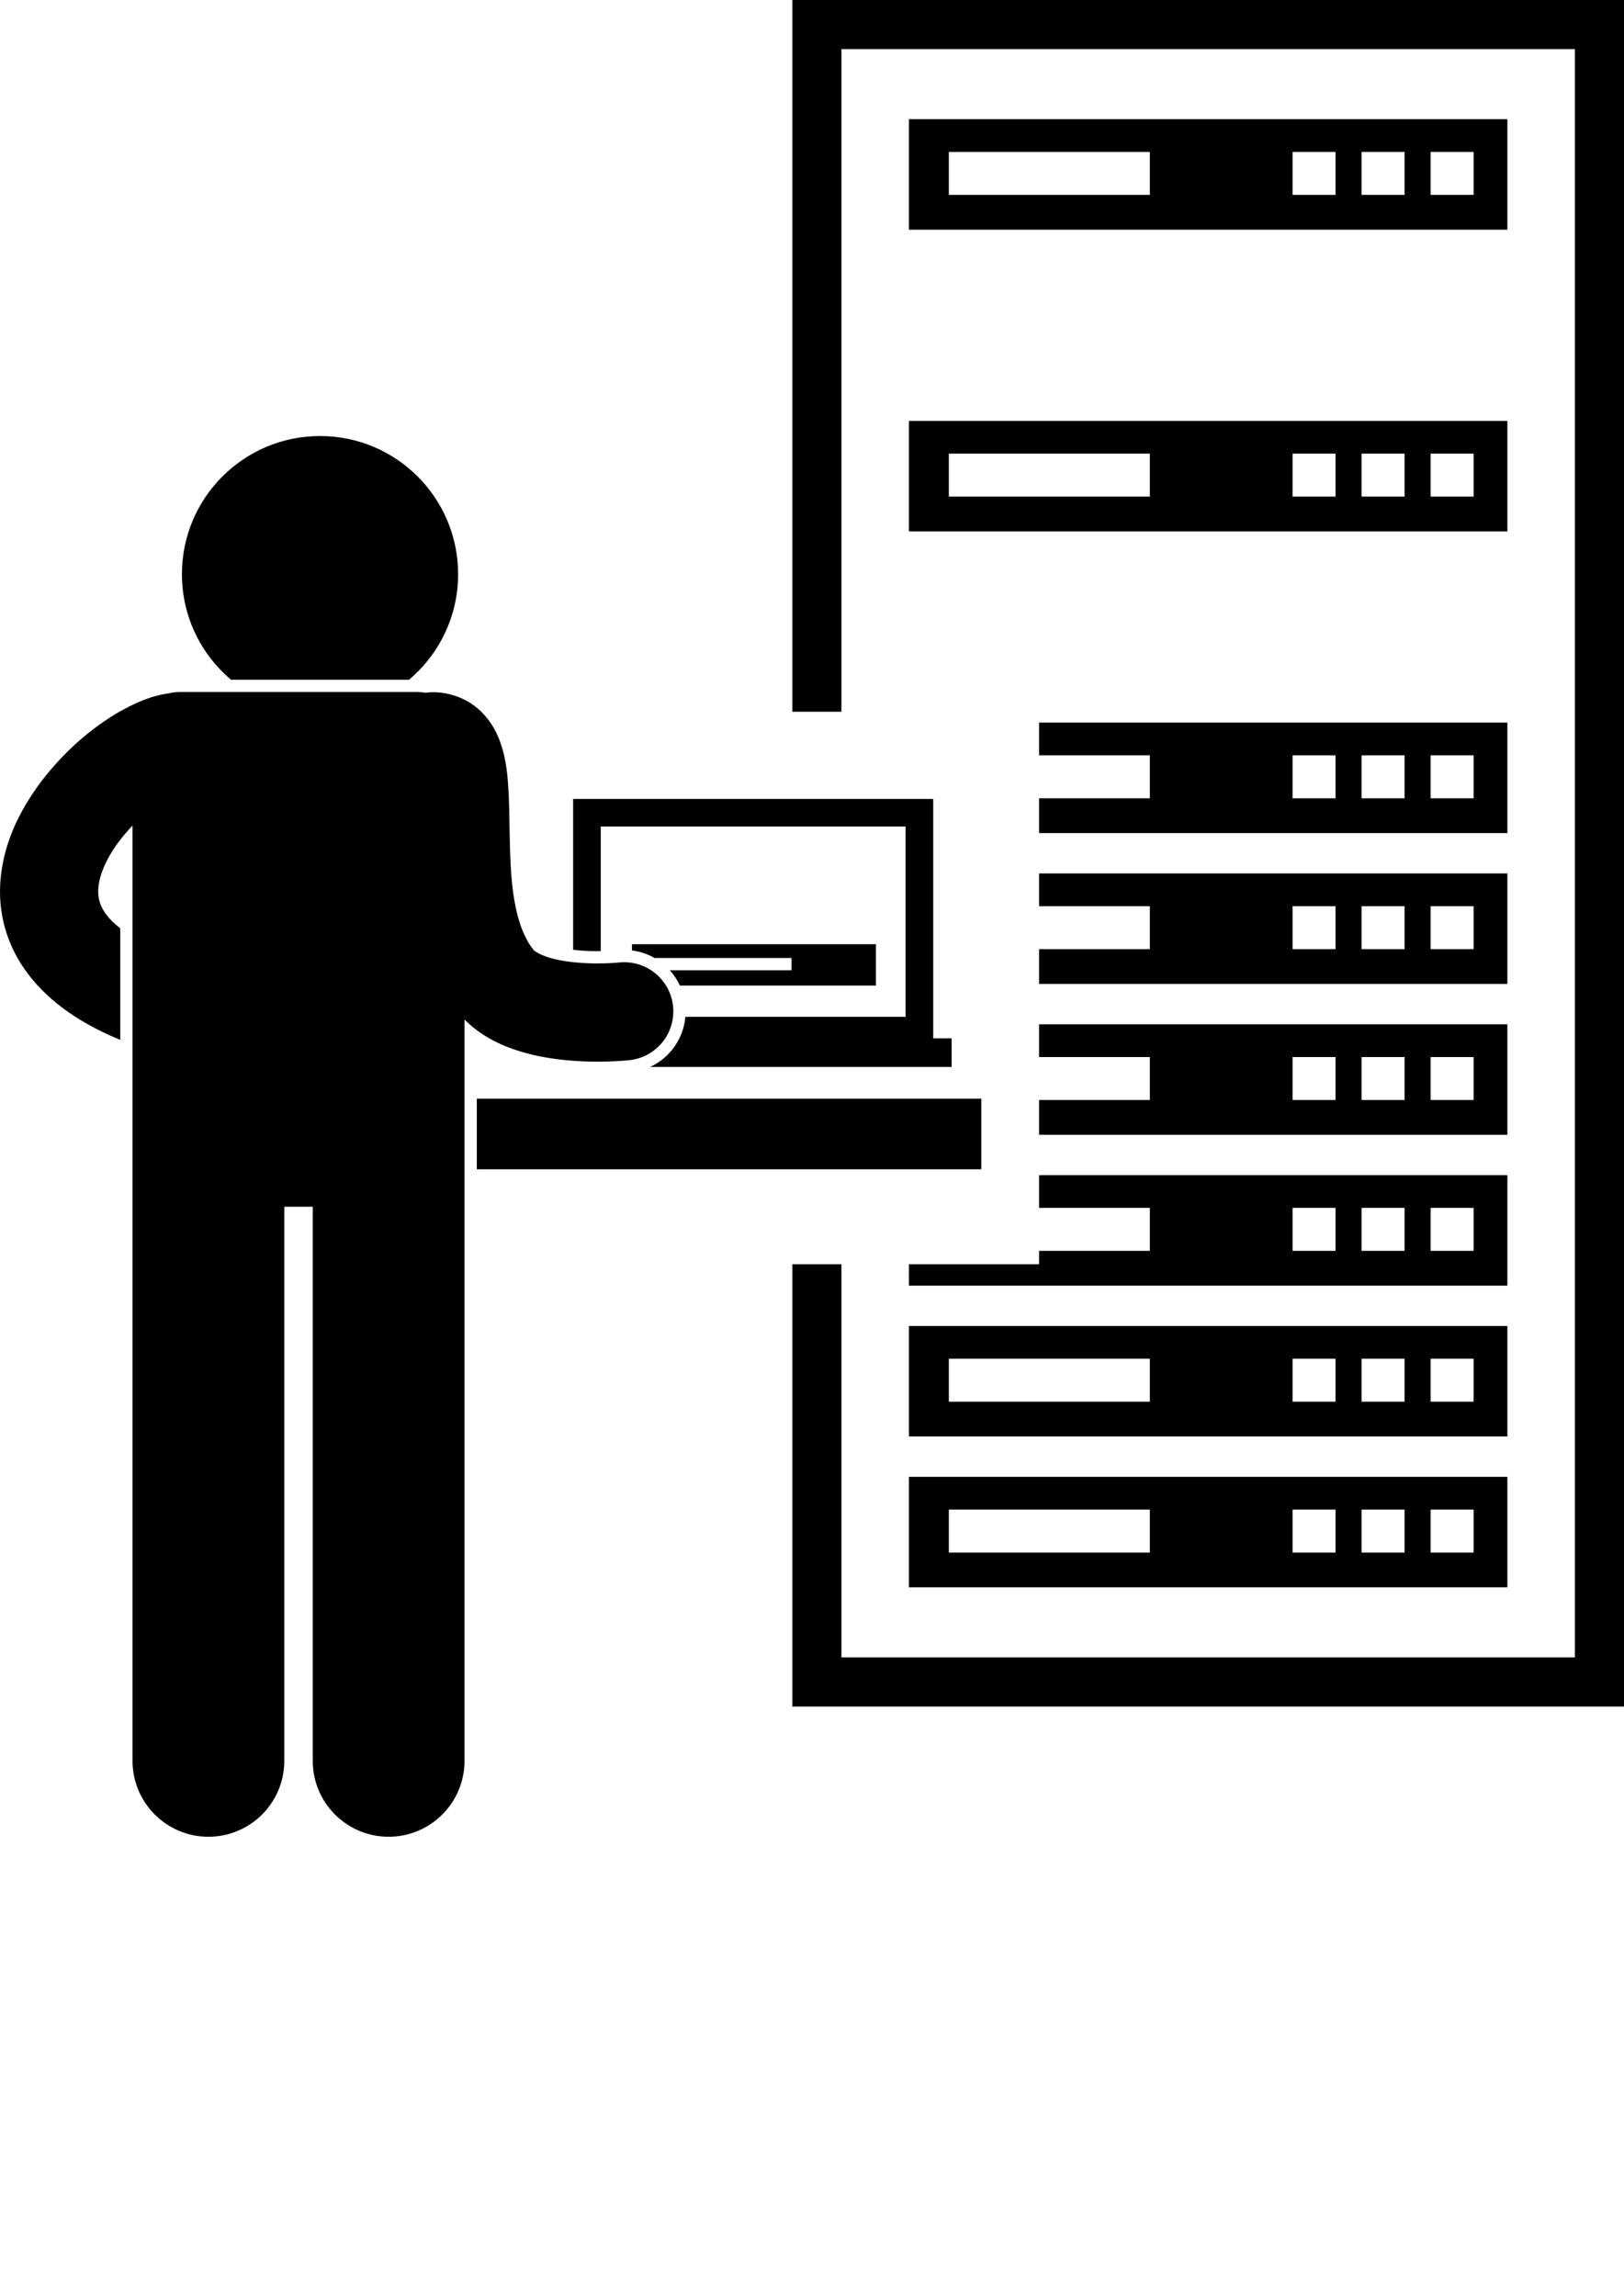 <svg xmlns="http://www.w3.org/2000/svg" xmlns:xlink="http://www.w3.org/1999/xlink" version="1.1" x="0px" y="0px" viewBox="0 0 264.592 374.019" style="enable-background:new 0 0 264.592 299.215;" xml:space="preserve"><g><polygon points="137.09,8 256.59,8 256.59,270 137.09,270 137.09,205.947 129.09,205.947 129.09,278 264.592,278 264.592,0    129.09,0 129.09,115.947 137.09,115.947  "/><path d="M245.59,19.417h-97.5v18h97.5V19.417z M187.34,31.75h-32.75v-7h32.75V31.75z M217.59,31.75h-7v-7h7V31.75z M228.84,31.75   h-7v-7h7V31.75z M240.09,31.75h-7v-7h7V31.75z"/><path d="M245.59,68.565h-97.5v18h97.5V68.565z M187.34,80.899h-32.75v-7h32.75V80.899z M217.59,80.899h-7v-7h7V80.899z    M228.84,80.899h-7v-7h7V80.899z M240.09,80.899h-7v-7h7V80.899z"/><path d="M169.29,123.046h18.05v7h-18.05v5.667h76.3v-18h-76.3V123.046z M233.09,123.046h7v7h-7V123.046z M221.84,123.046h7v7h-7   V123.046z M210.59,123.046h7v7h-7V123.046z"/><path d="M169.29,147.621h18.05v7h-18.05v5.666h76.3v-18h-76.3V147.621z M233.09,147.621h7v7h-7V147.621z M221.84,147.621h7v7h-7   V147.621z M210.59,147.621h7v7h-7V147.621z"/><path d="M169.29,172.195h18.05v7h-18.05v5.666h76.3v-18h-76.3V172.195z M233.09,172.195h7v7h-7V172.195z M221.84,172.195h7v7h-7   V172.195z M210.59,172.195h7v7h-7V172.195z"/><path d="M169.29,196.769h18.05v7h-18.05v2.178h-21.2v3.488h97.5v-18h-76.3V196.769z M233.09,196.769h7v7h-7V196.769z    M221.84,196.769h7v7h-7V196.769z M210.59,196.769h7v7h-7V196.769z"/><path d="M148.09,234.009h97.5v-18h-97.5V234.009z M233.09,221.342h7v7h-7V221.342z M221.84,221.342h7v7h-7V221.342z    M210.59,221.342h7v7h-7V221.342z M154.59,221.342h32.75v7h-32.75V221.342z"/><path d="M148.09,258.583h97.5v-18h-97.5V258.583z M233.09,245.917h7v7h-7V245.917z M221.84,245.917h7v7h-7V245.917z    M210.59,245.917h7v7h-7V245.917z M154.59,245.917h32.75v7h-32.75V245.917z"/><path d="M97.244,154.948h0.004h0.098c0.184,0,0.359-0.002,0.533-0.004v-20.296h49.662l0.002,30.998h-35.877   c-0.17,1.947-0.908,3.801-2.158,5.361c-0.981,1.222-2.212,2.168-3.594,2.807h49.13v-4.666h-3v-39H93.377v24.579   C94.596,154.869,95.926,154.948,97.244,154.948z"/><polygon points="159.878,178.981 77.686,178.981 77.686,188.851 77.686,190.481 159.878,190.481  "/><path d="M109.137,158.063c0.664,0.739,1.217,1.581,1.64,2.5h31.934v-6.75h-39.75v1.023c1.326,0.166,2.572,0.59,3.688,1.226h22.312   v2H109.137z"/><path d="M74.639,93.532c0-12.426-10.074-22.5-22.5-22.5c-12.424,0-22.498,10.074-22.498,22.5c0,6.901,3.109,13.072,8,17.199h28.998   C71.529,106.604,74.639,100.433,74.639,93.532z"/><path d="M19.594,151.226c-1.957-1.515-2.787-2.822-3.202-3.855l-0.001,0c-0.002-0.004-0.002-0.007-0.004-0.011   c-0.266-0.694-0.385-1.35-0.389-2.131c-0.01-1.383,0.459-3.217,1.525-5.227c0.963-1.859,2.43-3.795,4.07-5.514v152.363   c0,6.83,5.537,12.363,12.363,12.363c6.828,0,12.363-5.533,12.363-12.363v-90.271h4.635v90.271c0,6.83,5.537,12.363,12.363,12.363   c6.828,0,12.365-5.533,12.365-12.363V166.09c3.381,3.371,7.393,4.81,10.932,5.701c4.029,0.963,7.816,1.147,10.731,1.157   c2.975-0.002,5.019-0.223,5.23-0.246c4.394-0.482,7.563-4.434,7.08-8.825c-0.484-4.392-4.438-7.562-8.83-7.078   c-0.18,0.017-1.586,0.148-3.48,0.148c-2.104,0.006-4.84-0.184-6.981-0.711c-2.199-0.487-3.445-1.4-3.449-1.521   c-1.41-1.719-2.48-4.402-3.084-7.889c-0.945-5.225-0.703-11.67-0.951-17.512c-0.184-2.973-0.328-5.801-1.654-9.139   c-0.688-1.645-1.824-3.561-3.822-5.102c-1.975-1.563-4.686-2.35-6.953-2.309c-0.389,0-0.768,0.037-1.141,0.09   c-0.439-0.078-0.891-0.125-1.355-0.125H29.322c-0.606,0-1.192,0.076-1.758,0.208c-3.078,0.423-5.555,1.595-8.113,3.003   c-4.551,2.641-9.029,6.504-12.738,11.373c-3.641,4.855-6.66,10.83-6.713,17.914c-0.004,2.598,0.453,5.32,1.478,7.936   c0,0,0,0.001,0,0.001l0,0c2.003,5.191,6.098,9.662,11.684,13.028c1.943,1.176,4.09,2.242,6.432,3.217V151.226z"/></g></svg>